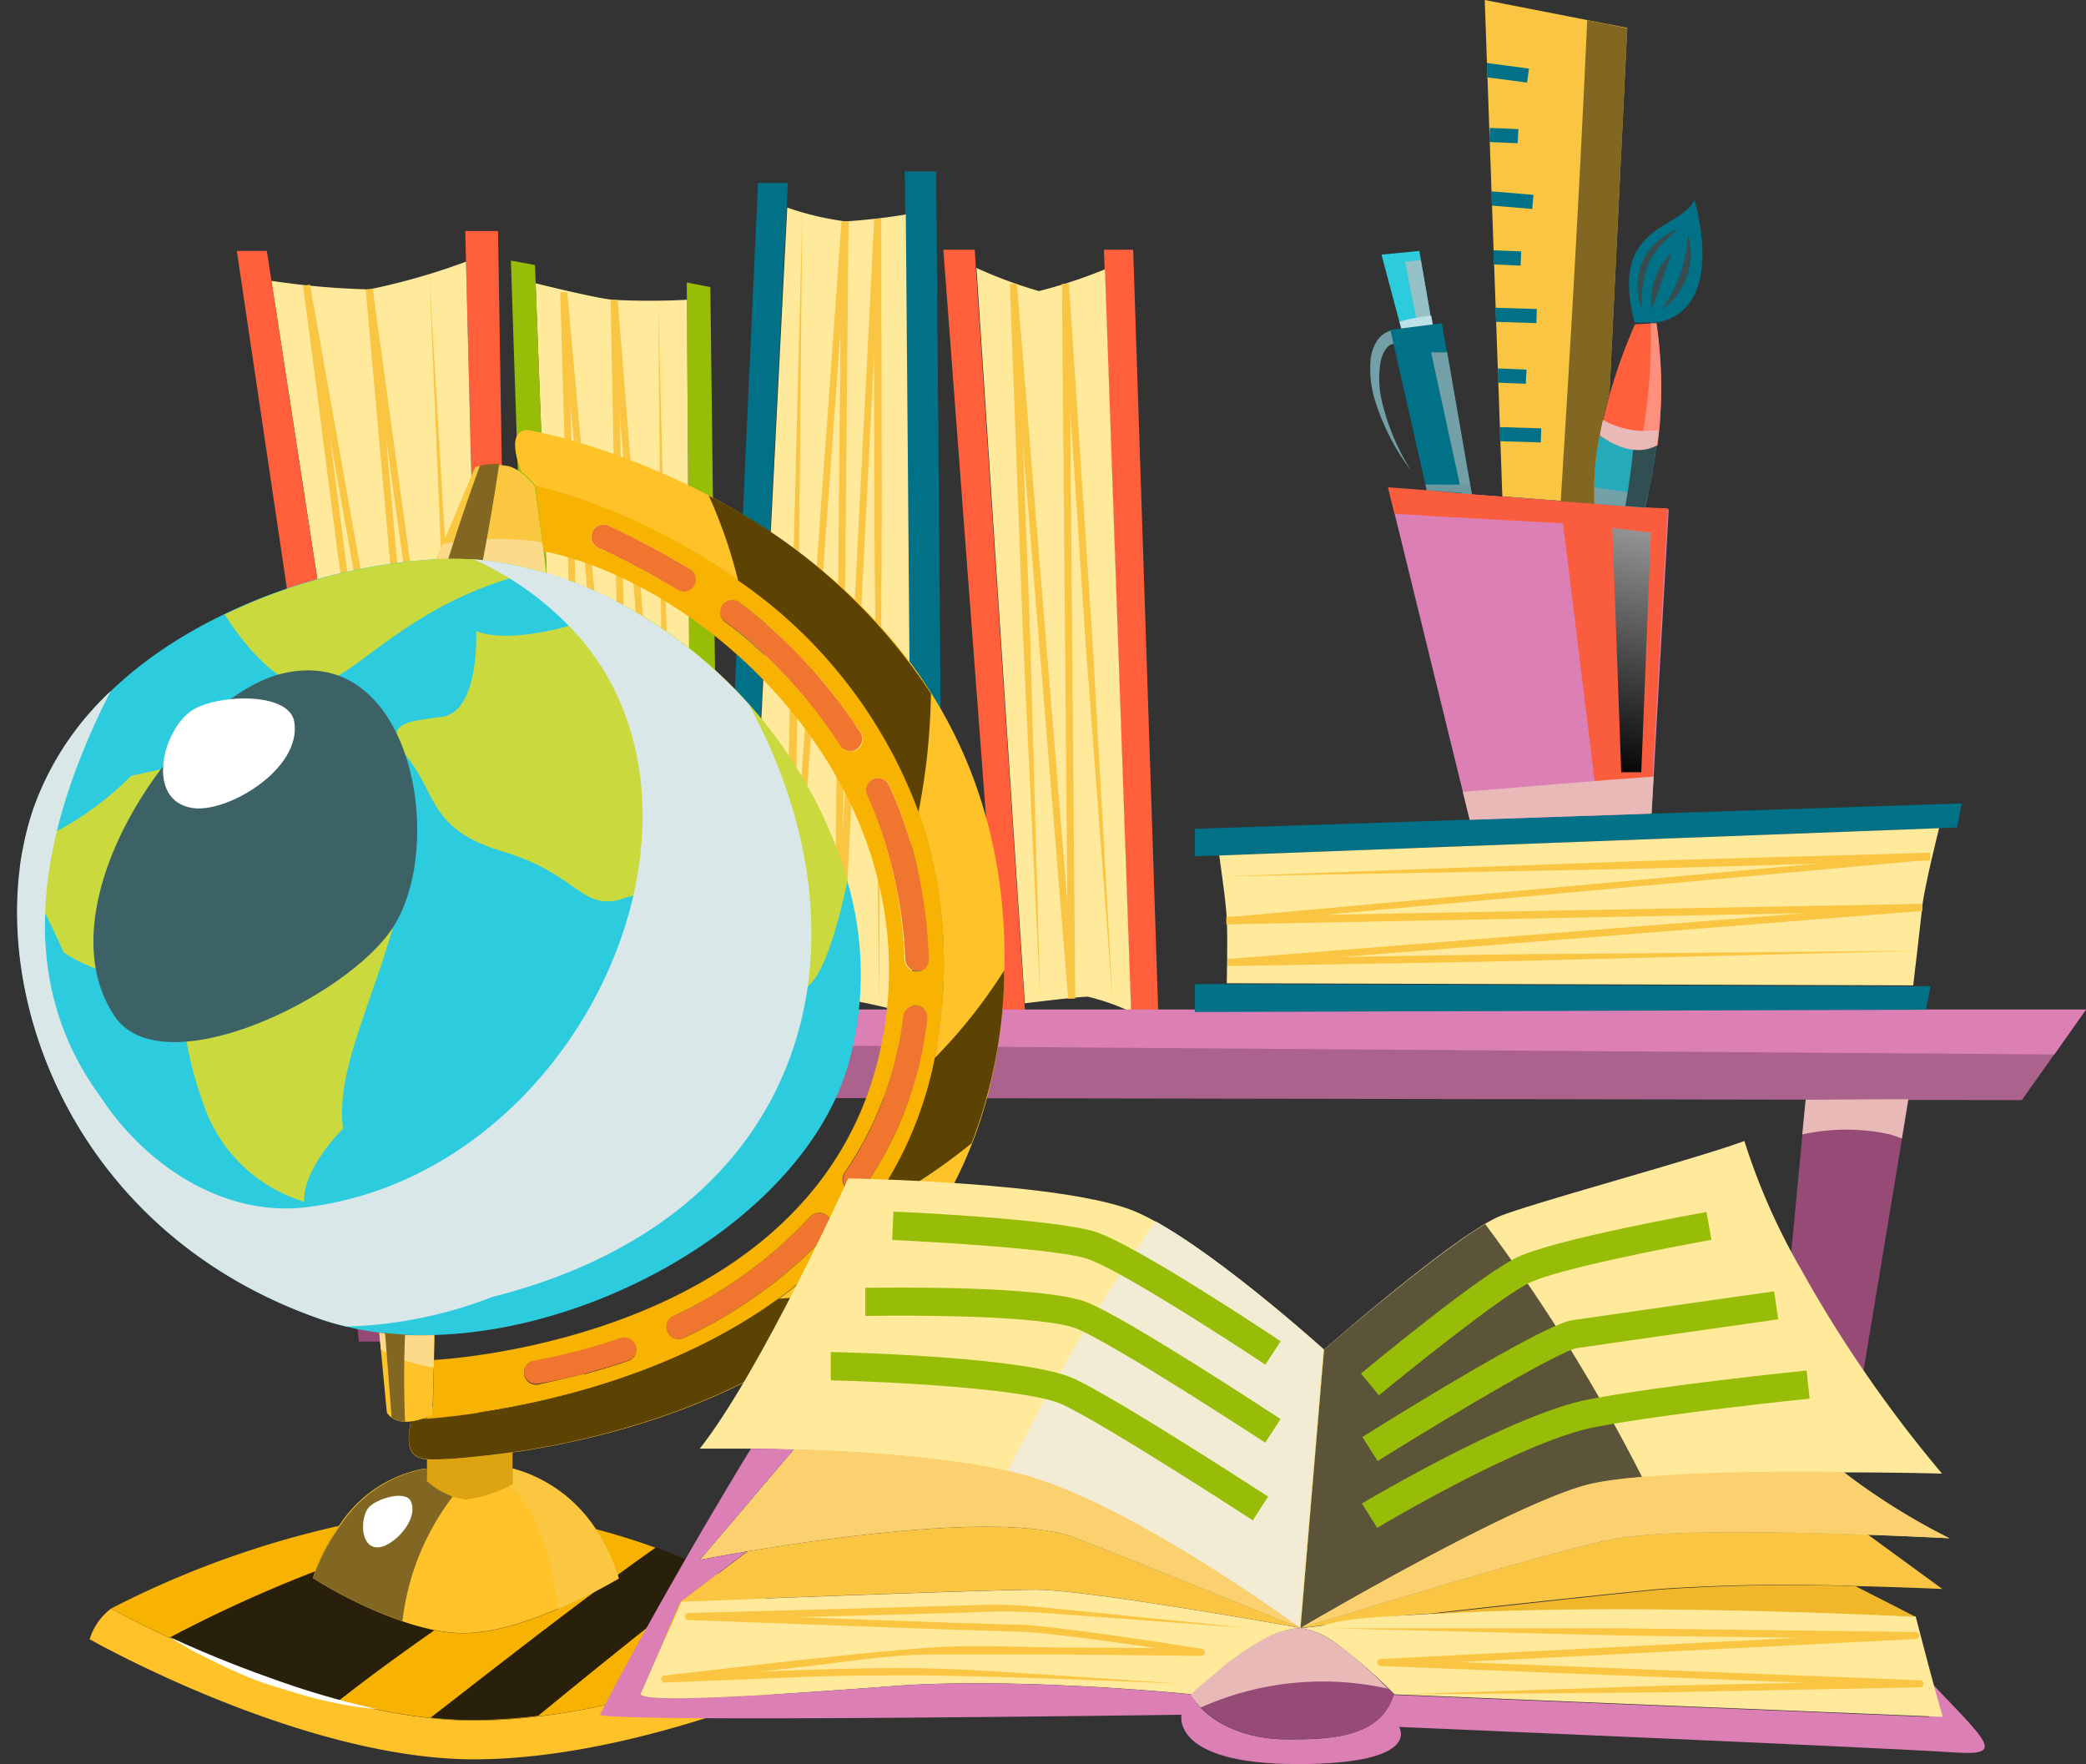 <svg xmlns="http://www.w3.org/2000/svg" viewBox="-1.13 0 136.17 115.15"><rect x="-1.13" y="0" width="136.17" height="115.15" fill="#333333" stroke="none"/><defs><linearGradient id="a" x1="109.41" y1="23.3" x2="103.18" y2="50.75" gradientUnits="userSpaceOnUse"><stop offset="0" stop-color="#fff"/><stop offset="1"/></linearGradient></defs><title>Asset 1</title><g data-name="Layer 2" style="isolation:isolate"><g data-name="&lt;Group&gt;"><path fill="#ff603b" d="M31.38 15.08l.84 51.99h-1.68l-.04-1.88-1.21-48.11-.05-2h2.14z"/><path d="M29.29 17.08l1.21 48.11a31.22 31.22 0 0 0-3.42-.42 17.36 17.36 0 0 0-3.21.88l-7.28-47.31h.06a51.05 51.05 0 0 0 6.32.55 42.69 42.69 0 0 0 6.32-1.81z" fill="#ffea9c"/><path fill="#ff603b" d="M23.86 65.65l.23 1.42h-2.24l-7.52-50.69h1.96l.3 1.96 7.27 47.31z"/></g><path d="M24.91 65.3L21.71 42c-1.09-7.77-2-15.56-3.06-23.34l.46-.07 8.2 46.17-.46.06-4.11-45.92.46-.05L29.52 65h-.46c-.39-7.85-.86-15.7-1.17-23.56l-1-23.56 1.4 23.54c.49 7.85.83 15.7 1.26 23.55h-.46l-6.35-46.05.46-.05 4.11 45.89-.46.06-8.2-46.17.46-.07c1 7.78 2.05 15.56 3 23.35z" fill="#fac543"/><g data-name="&lt;Group&gt;"><path fill="#98bd08" d="M45.24 18.74l.59 48.33h-1.82L44 65l-.29-45.43-.01-1.13 1.54.3z"/><path d="M43.71 19.57L44 65s-2.9-.07-4.17 0c-.81 0-4.16.49-4.16.49h-.06l-1.78-47s4 1 5.08 1.08a45.45 45.45 0 0 0 4.74 0z" fill="#ffea9c"/><path fill="#98bd08" d="M35.62 65.49l.05 1.58h-1.8l-1.65-50.06 1.57.29.05 1.19 1.78 47z"/></g><path d="M37 65.32l-.86-23.12c-.3-7.71-.46-15.42-.7-23.12h.46L40.07 65h-.46l-.88-45.42h.46l3.65 45.39h-.46c-.11-7.55-.3-15.11-.34-22.66l-.2-22.66.57 22.66c.22 7.55.29 15.11.43 22.66h-.46l-3.65-45.38h.46L40.07 65h-.46l-4.17-45.91h.46c.2 7.71.48 15.42.61 23.13z" fill="#fac543"/><g data-name="&lt;Group&gt;"><path fill="#007187" d="M59.98 11.19l.47 55.88h-2.04l-.01-.82-.44-52.24-.03-2.82h2.05z"/><path d="M58 14l.43 52.24a35.41 35.41 0 0 0-5.21-1.14c-1.21 0-5.61.65-5.61.65l2.65-52.2a18.88 18.88 0 0 0 3.8.9A39.43 39.43 0 0 0 58 14z" fill="#ffea9c"/><path fill="#007187" d="M45.83 67.07l2.52-55.13h1.95l-.08 1.62-2.65 52.2-.06 1.31h-1.68z"/></g><path d="M51.24 13.87L51 39.78c-.07 8.64-.29 17.27-.43 25.91h-.46l3.69-51.24h.46l-.46 50.69h-.46l2.6-50.87h.46c0 8.57.07 17.14 0 25.71l-.15 25.71L56 40c-.1-8.57-.05-17.14-.08-25.71h.46L53.8 65.15h-.46l.46-50.67h.46L50.53 65.7h-.46c.17-8.64.27-17.27.51-25.9z" fill="#fac543"/><g data-name="&lt;Group&gt;"><path fill="#ff603b" d="M72.84 16.3l1.67 50.77h-1.79l-.03-1.01-1.71-48.48-.05-1.28h1.91z"/><path d="M71 17.58l1.71 48.48a13.88 13.88 0 0 0-2.83-1c-.65 0-4.11.43-4.11.43l-3.16-48A29.37 29.37 0 0 0 66.69 19 32.42 32.42 0 0 0 71 17.58z" fill="#ffea9c"/><path fill="#ff603b" d="M65.75 65.53l.1 1.54h-1.58L60.45 16.3h2.05l.08 1.28 3.17 47.95z"/></g><path fill="#fac543" d="M66.78 65.41l-1.11-23.43-.88-23.44.46-.03 3.81 46.65-.46.02-.41-46.65.46-.02 1.55 23.53 1.32 23.54-1.78-23.51-1.55-23.53.47-.02.4 46.66-.46.02-3.81-46.65.46-.03.88 23.44.65 23.45z"/><path fill="#ab638d" d="M135.04 65.9l-4.19 5.91-7.4-.01-6.71-.02-89.56-.15h-6.69l-6.16-.01-4.75-5.72h125.46z"/><path fill="#964a76" d="M123.45 71.8l-2.94 17.72h-5.45l1.68-17.71v-.03l6.71.02z"/><path fill="#964a76" d="M27.18 71.63v15.94H22.3l-1.81-15.94h6.69z"/><path d="M116.74 71.78l-.22 2.27a13.33 13.33 0 0 1 5.74 0c.26.08.51.17.76.27l.42-2.57z" style="mix-blend-mode:multiply" fill="#e9b9b8"/><path d="M20.49 71.63l.34 3a10.82 10.82 0 0 1 6.35-1.26v-1.74z" style="mix-blend-mode:multiply" fill="#e9b9b8"/><path fill="#db7fb5" d="M135.04 65.9H9.58l1.71 2.06 121.68.87 2.07-2.93z"/><g data-name="&lt;Group&gt;"><path fill="#007187" d="M126.93 52.44l-.3 1.57-1.18.05-47 1.78-1.59.05V54.1l50.07-1.66z"/><path fill="#007187" d="M123.76 64.38l1.13-.01-.29 1.54-47.74.15v-1.82l2.08-.01 44.82.15z"/><path d="M78.45 55.84l47-1.78s-1 4-1.09 5.08c-.15 1.41-.6 5.18-.6 5.18l-44.81-.14s.07-2.9 0-4.16c0-.81-.49-4.17-.49-4.17z" fill="#ffea9c"/></g><path d="M78.62 57.21l23.12-.85c7.71-.3 15.42-.46 23.12-.7v.46L79 60.29v-.46l45.36-.83v.46L79 63.06v-.46c7.55-.11 15.1-.3 22.66-.34l22.66-.2-22.66.57c-7.55.22-15.11.29-22.66.43v-.46l45.34-3.6v.46l-45.42.88v-.46l45.93-4.17v.46c-7.71.2-15.41.48-23.13.62z" fill="#fac543"/><path d="M90.16 22.46h-.42a.77.77 0 0 0-.34.24 2.12 2.12 0 0 0-.42 1 6.52 6.52 0 0 0 .08 2.42A14.92 14.92 0 0 0 91 30.75a15.15 15.15 0 0 1-2.35-4.54 7.06 7.06 0 0 1-.32-2.63 2.85 2.85 0 0 1 .46-1.38 1.62 1.62 0 0 1 .65-.54 1.57 1.57 0 0 1 .43-.12h.4z" fill="#72a0a6"/><path fill="#2ccbde" d="M89.05 16.62l1.44 5.4 1.96-.25-.93-5.39-2.47.24z"/><path style="mix-blend-mode:screen" fill="#95c1c7" d="M92.45 21.77l-.83-4.79-1.03.11.95 4.79.91-.11z"/><path d="M90.23 21l.27 1 2-.25-.2-1.14a9.7 9.7 0 0 0-2.07.39z" style="mix-blend-mode:multiply" fill="#bce1e6"/><path fill="#007187" d="M92.99 21.1l1.96 11.17-2.94-.22v-.01l-2.38-10.51 3.36-.43z"/><path d="M94.95 32.27L93.34 23h-1.05s1.19 5.46 2 9.21z" fill="#72a0a6"/><path d="M91.92 31.63L92 32l2.93.22-.1-.59c-.93.01-1.89 0-2.91 0z" style="mix-blend-mode:multiply" fill="#6c98a1"/><path fill="#db7fb5" d="M96.91 32.42l6.03.46 3.33.25 1.53.12-1.12 19.86-11.87.4-5.31-21.65 2.51.19 2.94.22 1.96.15z"/><path d="M106.27 33.13l-3.33-.25-2-.15-4-.31-2-.15L92 32l-2.52-.19.42 1.73c3.68.23 7.36.41 11 .62l2.33 19 3.39-.12 1.12-19.86z" style="mix-blend-mode:screen" fill="#fa5d3e"/><path d="M94.81 53.51l11.87-.4.14-2.42c-4.12.29-8.25.66-12.46 1z" style="mix-blend-mode:multiply" fill="#e9b9b8"/><path d="M107 21.1a29.15 29.15 0 0 1 .06 8c-1.74 1-3.74-.67-3.74-.67a27.9 27.9 0 0 1 .64-2.72 34.16 34.16 0 0 1 1.64-4.54z" fill="#ff603b"/><path d="M107 21.1h-.38a36 36 0 0 1-.72 8.25 2.43 2.43 0 0 0 1.17-.3 29.15 29.15 0 0 0-.07-7.95z" fill="#ff907d"/><path d="M109.48 13.06s2.23 7.2-2.52 8h-1.39c-1.68-6.47 2.93-5.99 3.91-8z" fill="#007187"/><path d="M107 29.05a29.54 29.54 0 0 1-.76 4.08l-3.33-.25a18.46 18.46 0 0 1 .35-4.5s2.02 1.62 3.74.67z" fill="#25aaba"/><path d="M102.92 31.79v1.09l3.33.25s.09-.32.21-.87c-1.17-.11-2.35-.26-3.54-.47z" style="mix-blend-mode:multiply" fill="#72a0a6"/><path d="M107 29.05a2.5 2.5 0 0 1-1.52.28c-.12 1.26-.3 2.48-.51 3.7l1.27.1a29.54 29.54 0 0 0 .76-4.08z" style="mix-blend-mode:screen" fill="#314e52"/><path d="M106.08 20.21a4.06 4.06 0 0 1 0-3.15 4.18 4.18 0 0 1 2.35-2.11 12 12 0 0 0-1.14 1.05 4.94 4.94 0 0 0-.81 1.23 6.39 6.39 0 0 0-.4 2.98z" style="mix-blend-mode:screen" fill="#364c4f"/><path d="M106.68 20.21a4.34 4.34 0 0 1 .22-2 3.77 3.77 0 0 1 1.1-1.68l-.34.93-.31.91c-.23.63-.42 1.21-.67 1.84z" style="mix-blend-mode:screen" fill="#364c4f"/><path d="M107.33 20.21a9 9 0 0 0 1.23-2.34 10.09 10.09 0 0 0 .5-2.6 4.09 4.09 0 0 1 .19 1.37 4.57 4.57 0 0 1-.91 2.62 3.56 3.56 0 0 1-1.01.95z" style="mix-blend-mode:screen" fill="#364c4f"/><path d="M103.49 27.4c-.07.34-.15.67-.2 1 0 0 2 1.64 3.74.67 0-.3.07-.62.1-1a5.65 5.65 0 0 1-3.64-.67z" style="mix-blend-mode:multiply" fill="#e9b9b8"/><path d="M105.09 1.82l-1.16 23.82a27.9 27.9 0 0 0-.64 2.72 18.46 18.46 0 0 0-.35 4.5l-6-.46L95.79 0z" fill="#fac543"/><path d="M102.48 1.31c-.47 10.47-1.07 20.94-1.73 31.41l2.2.17a18.46 18.46 0 0 1 .35-4.5 27.9 27.9 0 0 1 .64-2.72l1.16-23.82z" style="mix-blend-mode:screen" fill="#826722"/><path fill="#007187" d="M99.48 27.96l-2.73-.08.04.92 2.66.08.03-.92z"/><path fill="#007187" d="M98.52 24.13l-1.86-.08-.02.47.01.46 1.82.07.05-.92z"/><path fill="#007187" d="M99.19 20.17l-2.71-.08.04.92 2.64.08.03-.92z"/><path fill="#007187" d="M98.17 16.41l-1.82-.07.04.92 1.74.08.04-.93z"/><path fill="#007187" d="M98.97 12.72l-2.75-.23.03.93 2.64.22.08-.92z"/><path fill="#007187" d="M97.99 8.43l-1.86-.08-.03.67.01.25 1.83.08.05-.92z"/><path fill="#007187" d="M98.55 5.39l.13-.91-2.75-.37.03.94 2.59.34z"/><path style="mix-blend-mode:screen" fill="url(#a)" d="M106.64 34.77l-.63 15.64h-1.31l-.58-15.95 2.52.31z"/><path d="M52.41 106.61a2.17 2.17 0 0 1 1.4 2.13s-12.71 6.1-24 6.1S4.72 107 4.72 107a4 4 0 0 1 1.4-2s13.06 7.31 23.69 7.31 22.6-5.7 22.6-5.7z" fill="#ffc329"/><path d="M37.75 99.81a45.84 45.84 0 0 1 14.67 6.81s-12 5.68-22.6 5.68-23.7-7.3-23.7-7.3A61.92 61.92 0 0 1 21 99.6a13.56 13.56 0 0 0-1.7 3.4s5.55 3.61 9.82 3.61S39.23 103 39.23 103a11.06 11.06 0 0 0-1.48-3.19z" fill="#f7b202"/><path d="M41.7 101q-1.27.89-2.52 1.81l.05.18s-.5.31-1.31.74c-3.69 2.74-7.31 5.58-10.94 8.39a26.69 26.69 0 0 0 2.82.16A35.58 35.58 0 0 0 34 112c3.86-3.17 7.75-6.3 11.69-9.34-1.24-.55-2.57-1.13-3.99-1.66z" style="mix-blend-mode:screen" fill="#29200b"/><path d="M19.3 103s.06-.17.16-.44a89.48 89.48 0 0 0-9.51 4.33A69.38 69.38 0 0 0 21 111c2-1.57 4.11-3.1 6.22-4.58A27 27 0 0 1 19.3 103z" style="mix-blend-mode:screen" fill="#29200b"/><path d="M26.74 96.66a4.59 4.59 0 0 0 2.53 1.19 8.45 8.45 0 0 0 3.06-1v-1a9.41 9.41 0 0 1 5.42 3.94 11.06 11.06 0 0 1 1.48 3.2s-5.85 3.61-10.11 3.61-9.82-3.6-9.82-3.6a13.56 13.56 0 0 1 1.7-3.4 8.43 8.43 0 0 1 5.58-3.74h.1z" fill="#ffc329"/><path d="M26.74 96.66v-.79h-.1a8.43 8.43 0 0 0-5.58 3.74A13.56 13.56 0 0 0 19.3 103a30.09 30.09 0 0 0 5.84 2.83 16.51 16.51 0 0 1 3.29-8.15 5.64 5.64 0 0 1-1.69-1.02z" style="mix-blend-mode:screen" fill="#826722"/><path d="M37.75 99.81a9.41 9.41 0 0 0-5.42-3.94v1l-.15.08c1.93 2.06 2.75 5 3.09 8.09a34.75 34.75 0 0 0 4-2 11.06 11.06 0 0 0-1.52-3.23z" fill="#fbc741"/><path d="M32.33 95.87v1a8.45 8.45 0 0 1-3.06 1 4.59 4.59 0 0 1-2.53-1.19v-4.9a54.6 54.6 0 0 0 5.59.55z" fill="#dea310"/><path d="M39.68 39.57a26.9 26.9 0 0 0-5.16-2.17l-.52-.13a23.34 23.34 0 0 0-2.52-.57 20.76 20.76 0 0 0-4.13-.2 37 37 0 0 0-13.86 3.6C8 42.74 3.15 46.89 1.12 52.66a18.31 18.31 0 0 0-.7 2.59c-.1.49-.19 1-.24 1.5C-1.13 67.2 4.9 81 19.92 86.15a18.61 18.61 0 0 0 3.71.83 22 22 0 0 0 3.61.16c11.12-.32 24-7.88 26.93-17.4a21.58 21.58 0 0 0 0-12.27 30.43 30.43 0 0 0-14.49-17.9z" fill="#2ccbde"/><path d="M33.74 88.78a37.72 37.72 0 0 0 5.64-1.47.8.8 0 0 1 1 .49.78.78 0 0 1-.49 1q-1.4.49-2.87.87c-1 .26-2 .47-3 .65a.79.79 0 0 1-.93-.64.78.78 0 0 1 .65-.9z" fill="#f07630"/><path d="M51.74 79.43a.79.79 0 1 1 1.17 1.07 30.21 30.21 0 0 1-9.4 6.83l-.14.05a.79.79 0 0 1-.54-1.48 28.56 28.56 0 0 0 8.91-6.47z" fill="#f07630"/><path d="M59.41 66.5a24.22 24.22 0 0 1-4.07 10.93.77.77 0 0 1-.46.32.79.79 0 0 1-.64-.11.8.8 0 0 1-.21-1.1 22.54 22.54 0 0 0 3.8-10.22.79.79 0 0 1 .88-.7.81.81 0 0 1 .7.88z" fill="#f07630"/><path d="M58.56 55.87a30.84 30.84 0 0 1 1 6.72.79.79 0 0 1-.59.8h-.18a.79.79 0 0 1-.82-.76 29.85 29.85 0 0 0-.97-6.36 27.07 27.07 0 0 0-1.54-4.36.79.79 0 0 1 .39-1.05.8.8 0 0 1 1.05.39 28.61 28.61 0 0 1 1.66 4.62z" fill="#f07630"/><path d="M48.13 42.15a23.48 23.48 0 0 0-1.94-1.58.8.8 0 0 1-.19-1.11.79.79 0 0 1 1.11-.17c.76.56 1.45 1.13 2.06 1.68a33.58 33.58 0 0 1 5.86 6.84.79.79 0 0 1-.24 1.09.66.66 0 0 1-.23.1.8.8 0 0 1-.87-.34 31.85 31.85 0 0 0-5.56-6.51z" fill="#f07630"/><path d="M43.92 37.15a.8.8 0 0 1 .27 1.09.81.81 0 0 1-.48.36.78.78 0 0 1-.61-.09 54.24 54.24 0 0 0-5.16-2.75.8.8 0 0 1-.4-1.05.79.79 0 0 1 1.05-.4 54.56 54.56 0 0 1 5.33 2.84z" fill="#f07630"/><path d="M27.2 88.74l-.1 3.61a5.1 5.1 0 0 1-.66.26 3.28 3.28 0 0 1-.77.18c-1.21.14-1.55-.6-1.55-.6L23.63 87a22 22 0 0 0 3.61.16z" fill="#ffc329"/><path d="M27.19 89.26v-2.11a22 22 0 0 1-3.56-.15l.1 1.08a9.71 9.71 0 0 0 3.46 1.18z" style="mix-blend-mode:multiply" fill="#fbdb8a"/><path d="M24 87c.16 1.91.3 3.72.43 5.53a1.54 1.54 0 0 0 .88.27c-.07-1.85-.08-3.7 0-5.69-.43-.01-.87-.05-1.31-.11z" style="mix-blend-mode:screen" fill="#826722"/><path d="M34.35 36l.16 1.35-.51-.08a23.34 23.34 0 0 0-2.52-.57 20.76 20.76 0 0 0-4.13-.2l2.53-6a5 5 0 0 1 2.24-.06 2.71 2.71 0 0 1 .74.39 5.43 5.43 0 0 1 .93.91z" fill="#fbc741"/><path d="M27.39 36.5a20.76 20.76 0 0 1 4.13.2 23.34 23.34 0 0 1 2.52.57l.47.13-.16-1.4-.07-.6a19.35 19.35 0 0 0-6.5.11z" style="mix-blend-mode:multiply" fill="#fbdb8a"/><path d="M28.13 36.49a22.57 22.57 0 0 1 2.26.07c.4-2.07.75-4.17 1.07-6.28a5.81 5.81 0 0 0-1.26.11c-.72 1.98-1.42 4.03-2.07 6.1z" style="mix-blend-mode:screen" fill="#826722"/><path d="M58.56 55.87a28.61 28.61 0 0 0-1.64-4.62.8.8 0 0 0-1.05-.39.79.79 0 0 0-.39 1.05A27.07 27.07 0 0 1 57 56.27a29.85 29.85 0 0 1 .91 6.38.79.79 0 0 0 .82.76h.18a.79.79 0 0 0 .59-.8 30.84 30.84 0 0 0-.94-6.74zm-5.69 23.5a.8.8 0 0 0-1.12.05 28.56 28.56 0 0 1-8.91 6.48.79.79 0 0 0 .54 1.48l.14-.05a30.21 30.21 0 0 0 9.4-6.83.8.8 0 0 0-.05-1.13zm-8.68-41.13a.8.8 0 0 0-.27-1.09 54.56 54.56 0 0 0-5.34-2.84.79.79 0 0 0-1.05.4.8.8 0 0 0 .4 1.05 54.24 54.24 0 0 1 5.17 2.74.78.78 0 0 0 .61.09.81.81 0 0 0 .48-.35zm10.69 39.51a.77.77 0 0 0 .46-.32 24.22 24.22 0 0 0 4.07-10.93.81.81 0 0 0-.71-.88.79.79 0 0 0-.87.7A22.54 22.54 0 0 1 54 76.54a.8.8 0 0 0 .21 1.1.79.79 0 0 0 .67.11zM49.2 41c-.61-.55-1.3-1.11-2.06-1.68a.79.79 0 0 0-1.11.17.8.8 0 0 0 .17 1.11 23.48 23.48 0 0 1 1.94 1.58 31.85 31.85 0 0 1 5.59 6.51.8.8 0 0 0 .87.34.66.66 0 0 0 .23-.1.79.79 0 0 0 .24-1.09A33.58 33.58 0 0 0 49.2 41zm-22 47.77c1.81-.1 26.47-1.89 29.44-21.9C59 50.8 44.91 38.14 34.44 36h-.09l-.52-4.35c10.61 2.64 28.6 13.16 26.49 34.61-2.46 25-33.86 26.33-33.86 26.33a5.1 5.1 0 0 0 .66-.26zm9.81.93q1.47-.38 2.87-.87a.78.78 0 0 0 .49-1 .8.8 0 0 0-1-.49 37.72 37.72 0 0 1-5.64 1.47.78.78 0 0 0-.64.92.79.79 0 0 0 .93.64c.98-.22 1.98-.44 2.98-.69z" fill="#f7b202"/><path d="M26.45 92.63s31.41-1.34 33.86-26.33c2.12-21.45-15.88-32-26.49-34.61a5.43 5.43 0 0 0-.93-.91c-1.23-3.35.81-2.64.81-2.64C40.84 29.57 65.35 38 64.42 64c-.77 21.24-18.21 28-28.48 30.17a54.81 54.81 0 0 1-5.55.88c-1.31.13-2.21.18-2.54.21-2.34.2-2.48-.59-2.18-2.43a3.28 3.28 0 0 0 .77-.18z" fill="#ffc329"/><path d="M45.14 32.36a31.86 31.86 0 0 1 1.91 5.53A31.6 31.6 0 0 1 58.83 53a43.25 43.25 0 0 0 .81-7.73 37.5 37.5 0 0 0-14.5-12.91z" style="mix-blend-mode:screen" fill="#5c4303"/><path d="M26.45 92.63a3.28 3.28 0 0 1-.77.18c-.3 1.85-.16 2.63 2.18 2.43.33 0 1.23-.07 2.54-.21a54.81 54.81 0 0 0 5.55-.88c5.93-1.27 14.25-4.05 20.37-10.27a55.46 55.46 0 0 1-6.64.9c-9.97 7.22-23.23 7.85-23.23 7.85z" style="mix-blend-mode:screen" fill="#5c4303"/><path d="M59.89 69.06a24.54 24.54 0 0 1-4.43 10 37.75 37.75 0 0 0 6.83-4.43A32.25 32.25 0 0 0 64.42 64v-.66a33.73 33.73 0 0 1-4.53 5.72z" style="mix-blend-mode:screen" fill="#5c4303"/><path d="M27.39 36.5a20.76 20.76 0 0 1 4.13.2 23.34 23.34 0 0 1 2.52.57C26 39 22.52 43.85 19.67 44.7s-6.13-4.59-6.13-4.59a37 37 0 0 1 13.85-3.61z" fill="#cad93e"/><path d="M20.14 53.59c2.58.86 6.37-.33 4.7 5.84s-4.06 10.38-3.58 14.25c0 0-2.6 2.52-2.54 4.76a10 10 0 0 1-6.29-5.63c-1.77-4.46-1.39-6.92-2.31-8.11 0 0-5.2-1.11-7.11-2.55a40.11 40.11 0 0 0-2.83-5.4c.06-.51.14-1 .24-1.5a20.24 20.24 0 0 0 7-4.6s8.88-2.09 10.22-1.26c-.03 0-.08 3.33 2.5 4.2z" fill="#cad93e"/><path d="M54.2 57.47c-2.61 12.12-4.71 5.81-7 3.23a7.19 7.19 0 0 0-7.79-2c-2.58.74-2.89-1.67-7.67-3.1s-4.31-3.59-6.16-6-.34-2.47 2.14-2.81 2.23-5.6 2.23-5.6c2 .82 6.22-.08 9.74-1.65A30.43 30.43 0 0 1 54.2 57.47z" fill="#cad93e"/><path d="M31 84.66c20.74-5.23 25.31-23 16.75-38.68a30.8 30.8 0 0 0-8.07-6.42 26.9 26.9 0 0 0-5.16-2.17l-.52-.12a23.34 23.34 0 0 0-2.52-.57c-.53-.09-1.1-.14-1.69-.18a20.09 20.09 0 0 1 7.32 5.57c9.73 12.22-.84 34.64-18.32 36.72-5.57.63-10.61-3-13.34-7.19-6-8.13-3.74-17.9.64-26.5a19.34 19.34 0 0 0-5 7.54 18.31 18.31 0 0 0-.7 2.59c-.1.49-.19 1-.24 1.5C-1.13 67.2 4.9 81 19.92 86.15c.51.17 1 .31 1.58.44a28.37 28.37 0 0 0 9.5-1.93z" style="mix-blend-mode:multiply" fill="#dae7e8"/><path d="M17.16 44c-6.3 1.62-15.72 14.89-10.84 22.29 3.1 4.7 15.21-1.15 18.19-5.73 3.55-5.46 1.21-18.75-7.35-16.56z" style="mix-blend-mode:screen" fill="#3d6266"/><path d="M11.41 52.74c2.26.38 7.18-2.54 6.67-5.62-.33-2-5.06-1.8-6.67-.75-1.93 1.25-3.07 5.86 0 6.37z" fill="#fff"/><path d="M23.61 101c.95-.09 2.62-1.79 2.08-3-.34-.75-2.23-.19-2.76.41s-.61 2.69.68 2.59z" fill="#fff"/><path d="M10 106.88c2.17 1 4.39 1.9 6.64 2.69a53.75 53.75 0 0 0 6.88 2q-.9-.09-1.79-.22c-.59-.11-1.18-.23-1.77-.36-1.17-.27-2.32-.65-3.46-1s-2.25-.86-3.33-1.37l-1.61-.8-1.56-.91z" fill="#fff"/><path d="M124 108.85c4.7 5 6 5.79 2.25 5.53-3.95-.28-36.9-1.69-36.9-1.69L89 110.6l35.79 1.47-.39-1.47-.41-1.51-.06-.23z" fill="#db7fb5"/><path d="M120.8 100.17l4.86 3.55s-2.43-.11-5.66-.19a125 125 0 0 0-12.8.19c-3.16.31-9.71 1-15.08 1.62a62.47 62.47 0 0 0-7 .77l-1.37.16c.74-.22 16.61-5.14 20.66-5.85 3.31-.59 11.1-.42 16.39-.25z" fill="#fac543"/><path d="M125.27 110.6l-.41-1.51-.06-.23-.34-1.28-.54-2.07s-18.23-1-31.17-.2c-2.76.2-5.58.2-7.59.81l-1.37.16a5.2 5.2 0 0 1 2.55 1.2c.55.4 1.1.85 1.6 1.28s.9.81 1.24 1.13.72.71.72.71l35.79 1.47z" fill="#ffea9c"/><path d="M120 103.54l3.92 2s-18.87-1-31.8-.16c5.37-.6 11.92-1.31 15.08-1.62a125 125 0 0 1 12.8-.22z" fill="#f0b72b"/><path d="M119.2 96.08a43 43 0 0 0 6.92 4.33s-2.23-.12-5.32-.23c-5.29-.19-13.08-.34-16.36.23-4.05.71-19.92 5.63-20.66 5.85.69-.41 14.1-8.27 18.92-9.4 3.02-.71 10.83-.86 16.5-.78z" fill="#f2de93"/><path d="M116.48 82.93a41.91 41.91 0 0 1-3.74-8.45c-3.12 1.15-13 3.81-15.8 4.84S85.3 88.09 85.3 88.09l-.12 1.37-1.42 16.82c.69-.41 14.1-8.27 18.92-9.4 3-.7 10.82-.8 16.5-.77 3.68 0 6.46.08 6.46.08a84.57 84.57 0 0 1-9.16-13.26z" fill="#ffea9c"/><path d="M95.82 79.9C92.33 82 85.3 88.09 85.3 88.09l-.12 1.37-1.42 16.82c.69-.41 14.1-8.27 18.92-9.4a25.06 25.06 0 0 1 3.39-.45A113.58 113.58 0 0 0 95.82 79.9z" style="mix-blend-mode:screen" fill="#5c5438"/><path d="M114.68 84.29l.27 1.83S103.52 87.74 101.8 88c-1 .16-7.41 3.87-13 7.37l-1-1.57 2.14-1.33c3.81-2.33 10.14-6.12 11.6-6.3 1.74-.26 13.14-1.88 13.14-1.88z" fill="#98bd08"/><path d="M110.27 79.11l.32 1.82c-2.66.47-10 1.9-11.87 2.8s-7.72 5.62-9.84 7.35l-1.17-1.42c.31-.26 7.72-6.41 10.22-7.6s11.95-2.88 12.34-2.95z" fill="#98bd08"/><path d="M90.18 112.69s1.69 2.46-6.62 2.46-7.56-3.22-7.56-3.22l.6-1.33c1.1 1.94 3.71 2.94 6.25 2.94s6.15 0 7-2.94z" fill="#db7fb5"/><path d="M81.17 107.09a5.72 5.72 0 0 1 2.59-.82 5.2 5.2 0 0 1 2.55 1.2c.55.4 1.1.85 1.6 1.28s.9.81 1.24 1.13.72.71.72.71c-.85 2.94-4.47 2.94-7 2.94s-5.15-1-6.25-2.94c0 0 .36-.37 1-.89s1-.9 1.7-1.39a16.16 16.16 0 0 1 1.85-1.22z" fill="#964a76"/><path d="M87.92 108.75c-.5-.43-1-.89-1.6-1.28a5.2 5.2 0 0 0-2.55-1.2 5.72 5.72 0 0 0-2.59.82 16.16 16.16 0 0 0-1.89 1.23c-.66.49-1.25 1-1.7 1.39s-1 .89-1 .89a4.48 4.48 0 0 0 .66.86 19.51 19.51 0 0 1 12.22-1.23l-.35-.34c-.3-.33-.72-.72-1.2-1.14z" style="mix-blend-mode:multiply" fill="#e9b9b8"/><path d="M85.3 88.09l-.12 1.37-1.42 16.82c-.76-.54-10.82-7.89-17.76-9.89-4.1-1.19-10.57-1.62-15.33-1.77-1 0-2-.06-2.79-.06h-3.33c4-5.07 9.69-17.64 9.69-17.64s14.3.23 18.8 2.19 12.26 8.98 12.26 8.98z" fill="#ffea9c"/><path d="M66 96.39c6.9 2 17 9.36 17.69 9.86l1.42-16.82.12-1.37s-6.4-5.81-10.93-8.34A127.13 127.13 0 0 0 64.67 96c.48.15.94.27 1.33.39z" style="mix-blend-mode:multiply" fill="#f2ecd5"/><path d="M83.72 106.25c-.82-.15-14-2.49-17.22-2.49s-23.17.78-23.17.78l4.35-3.28c5.56-.93 17.09-2.57 21.48-.85 5.65 2.21 13.94 5.59 14.56 5.84z" fill="#fac543"/><path d="M82.47 87.55l-1 1.53c-2.57-1.71-9.67-6.29-11.65-6.92S60 81.07 57.11 80.94l.08-1.85c.43 0 10.54.48 13.16 1.31s11.15 6.51 12.12 7.15z" fill="#98bd08"/><path d="M82.46 92.63l-1 1.54c-.09-.06-9.65-6.31-12.25-7.42-2.08-.89-10.71-.91-13.86-.85v-1.84c1.2 0 11.81-.2 14.61 1s12.1 7.3 12.5 7.57z" fill="#98bd08"/><path d="M81.65 97.69l-1 1.55c-.09-.06-9.55-6.21-12.4-7.55C66 90.62 56.54 90.18 53.1 90.1v-1.85c1.35.03 12.9.34 15.9 1.75s12.25 7.44 12.65 7.69z" fill="#98bd08"/><path d="M83.72 106.25c-.62-.25-8.91-3.63-14.57-5.85-4.39-1.73-15.91-.08-21.48.85-1.88.31-3.08.55-3.08.55l6.12-7.2c4.76.15 11.23.58 15.33 1.77 6.9 2.02 16.96 9.37 17.68 9.88z" fill="#f2de93"/><path d="M119.2 96.08a43 43 0 0 0 6.92 4.33s-2.23-.12-5.32-.23c-5.29-.19-13.08-.34-16.36.23-4.05.71-19.92 5.63-20.66 5.85.69-.41 14.1-8.27 18.92-9.4 3.02-.71 10.83-.86 16.5-.78z" fill="#fad16e"/><path d="M83.72 106.25c-.62-.25-8.91-3.63-14.57-5.85-4.39-1.73-15.91-.08-21.48.85-1.88.31-3.08.55-3.08.55l6.12-7.2c4.76.15 11.23.58 15.33 1.77 6.9 2.02 16.96 9.37 17.68 9.88z" fill="#fad16e"/><path d="M83.74 106.26c-.82-.15-14-2.49-17.22-2.49s-23.17.78-23.17.78l-.66 1.5-.69 1.52-.66 1.51-.66 1.51c.23.6 8.3.09 16.45-.53s19.51.53 19.51.53.36-.37 1-.89 1-.9 1.7-1.39a16.16 16.16 0 0 1 1.89-1.23 5.72 5.72 0 0 1 2.59-.82z" fill="#ffea9c"/><path d="M76.63 110.6l-.6 1.33s-37.52.53-38 0c1.54-3.06 5.85-10.83 9.86-17.37.82 0 1.76 0 2.79.06l-6.12 7.2s1.2-.24 3.08-.55l-4.35 3.28-.66 1.5-.63 1.52-.66 1.51-.66 1.51c.23.6 8.3.09 16.45-.53s19.5.54 19.5.54z" fill="#db7fb5"/><path d="M116.8 89.46l.2 1.84c-.09 0-9.24.94-14 1.85s-14.13 6.52-14.23 6.58l-1-1.59c.41-.24 9.89-5.86 14.83-6.8s13.82-1.84 14.2-1.88z" fill="#98bd08"/><path d="M90.32 110.6l16.95-.56 17-.36v.46L89 108.75a.23.23 0 0 1 0-.46l34.92-1.77v.48l-19.05-.24-19.05-.47h19.06l19.05.24a.23.23 0 0 1 0 .46L89 108.75v-.46l35.21 1.39a.23.23 0 0 1 0 .46l-17 .33z" fill="#fac543"/><path d="M80.34 106.27l-9.14-.68-4.57-.33a40.51 40.51 0 0 0-4.56 0l-18.32.5v-.46l16.81.61 4.2.13c1.42 0 2.82.2 4.21.37 2.79.35 5.56.77 8.33 1.22a.23.23 0 0 1 0 .46l-8.82-.09h-8.77c-2.91 0-5.82.53-8.73.83l-8.73 1v-.46l8.45-.34c2.82-.09 5.63-.18 8.46-.13s5.63.27 8.45.44l8.43.57c-5.63-.24-11.26-.47-16.89-.55-2.81 0-5.62 0-8.44.13l-8.44.34a.23.23 0 0 1-.24-.22.23.23 0 0 1 .21-.24l8.73-1c2.92-.3 5.82-.63 8.76-.83s5.86 0 8.79 0l8.78.06v.46c-2.76-.45-5.54-.87-8.31-1.21-1.39-.16-2.78-.34-4.16-.36l-4.21-.13-16.81-.61a.23.23 0 0 1 0-.46l18.32-.5a31.67 31.67 0 0 1 4.6.11l4.56.45z" fill="#fac543"/></g></svg>